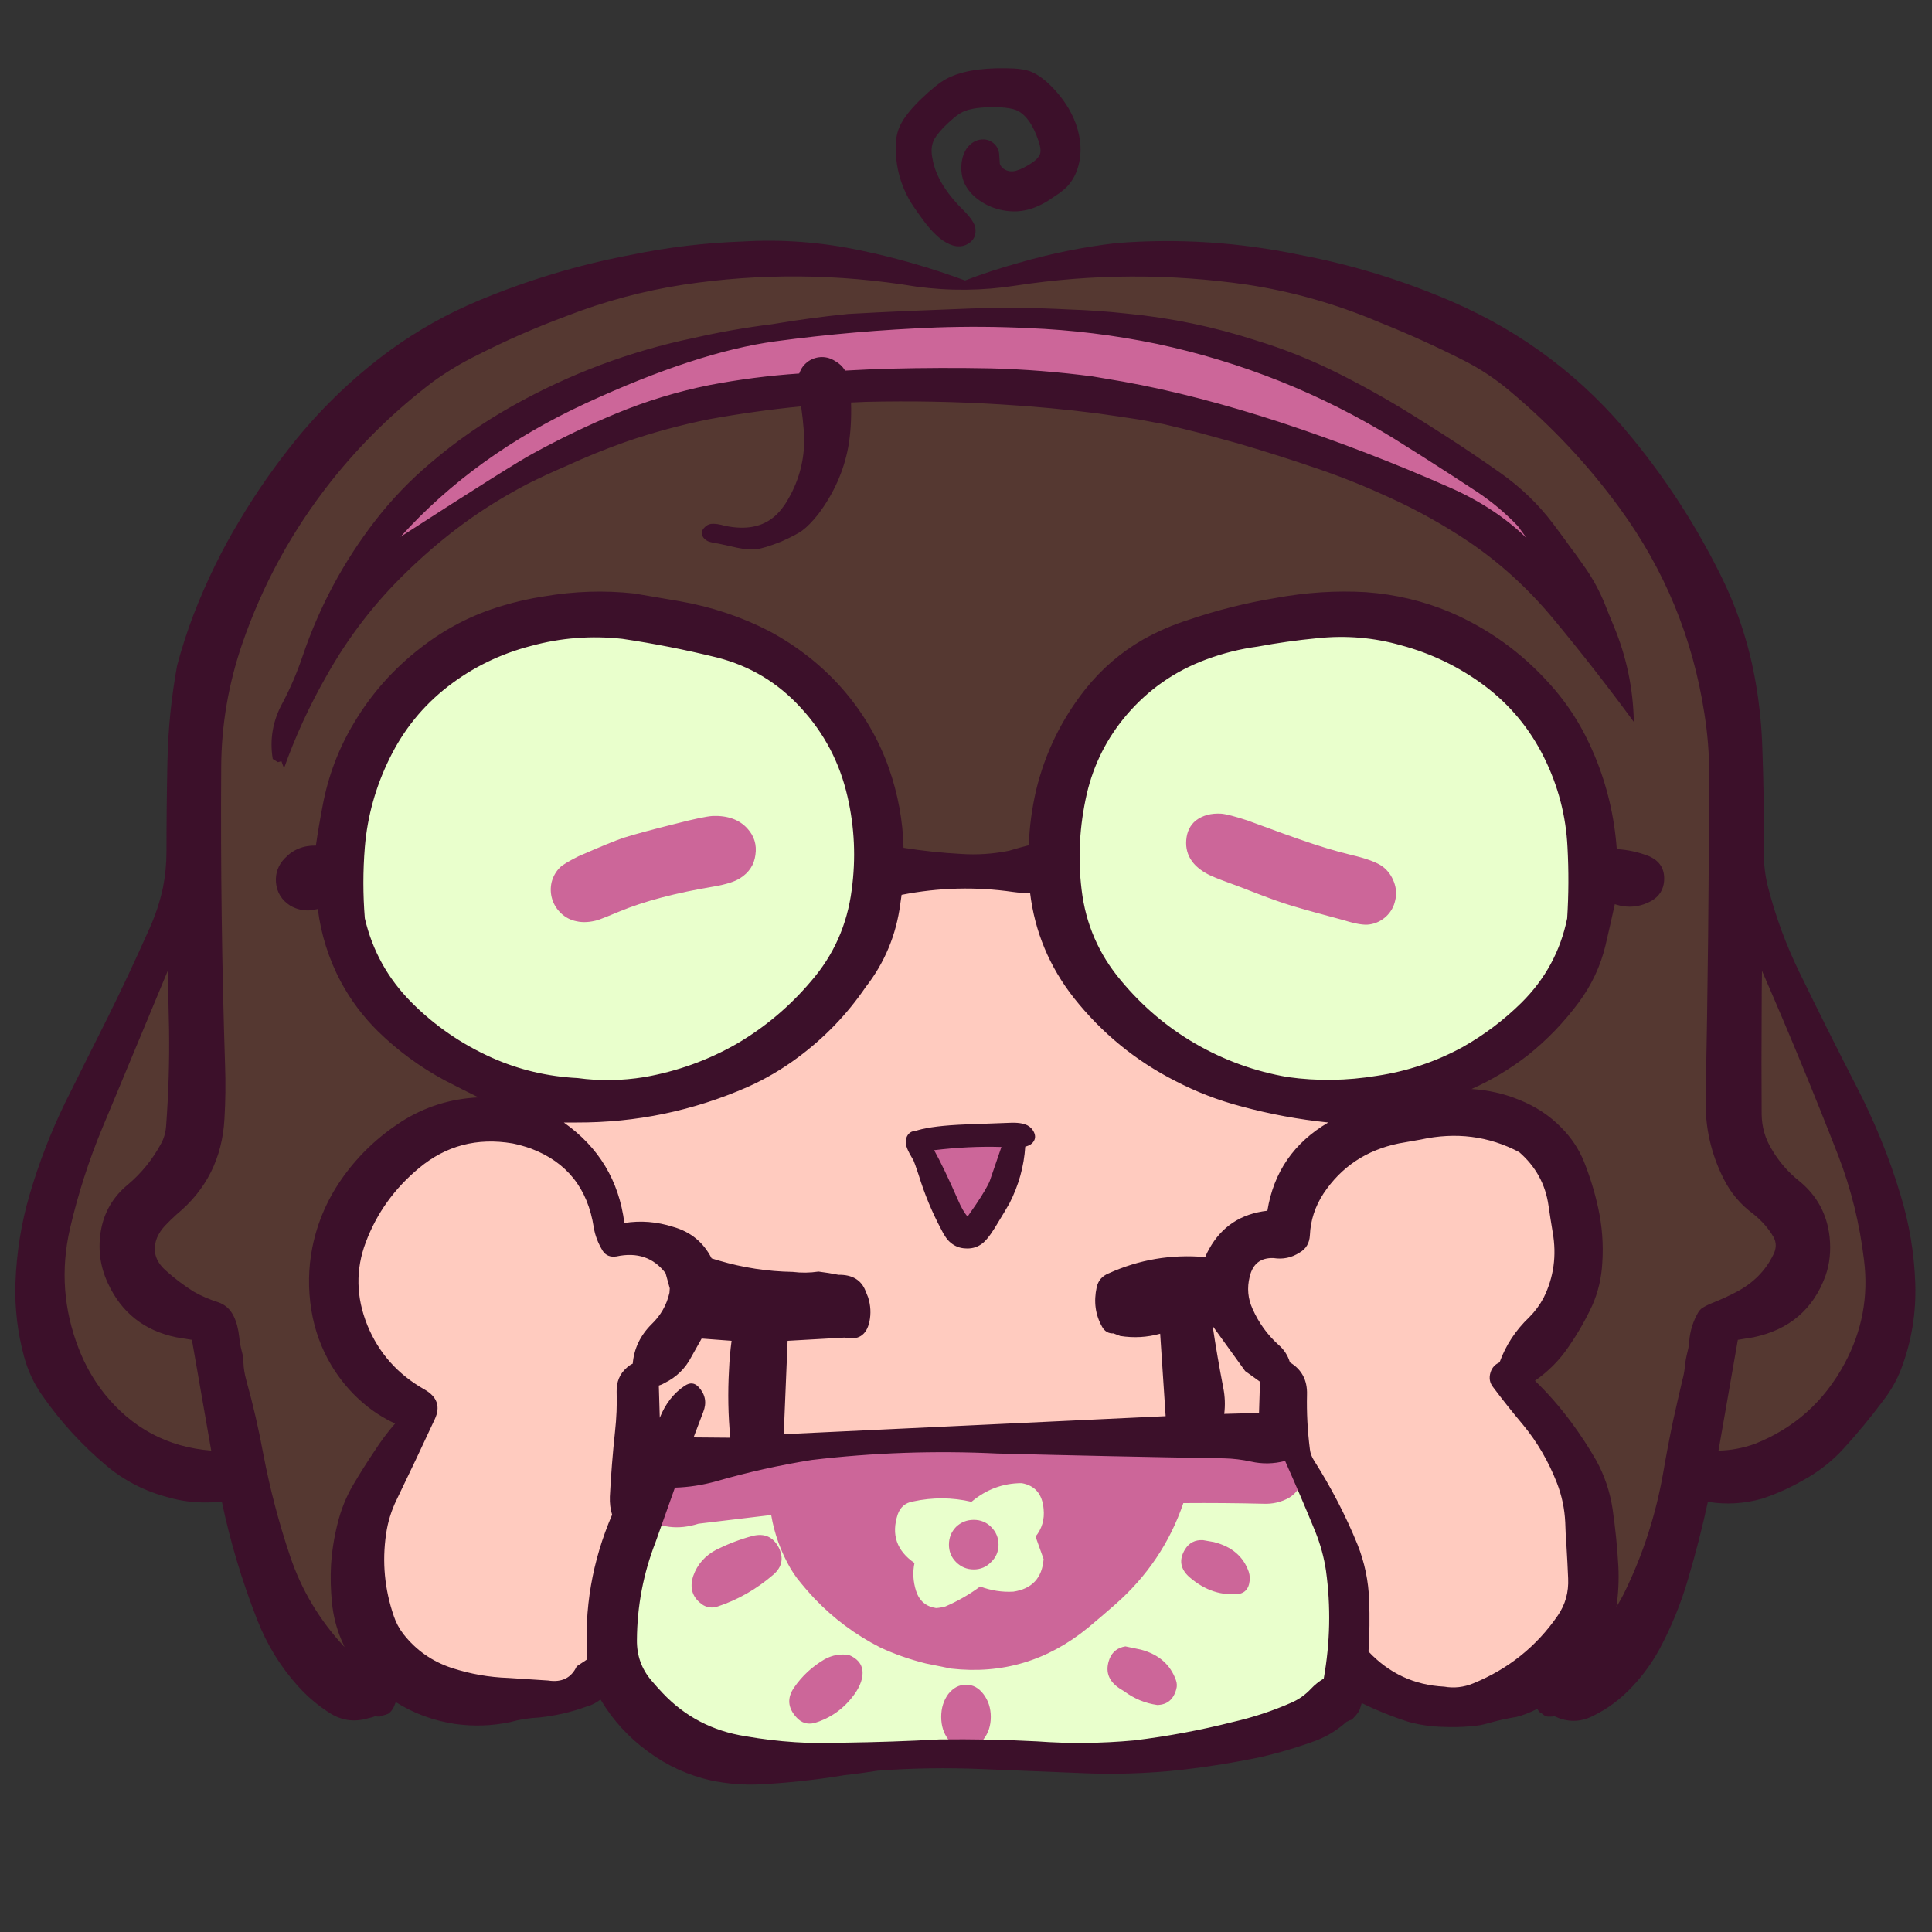 
<svg xmlns="http://www.w3.org/2000/svg" version="1.1" xmlns:xlink="http://www.w3.org/1999/xlink" preserveAspectRatio="none" x="0px" y="0px" width="300px" height="300px" viewBox="0 0 300 300">
<rect x="0" y="0" width="300" height="300" fill="#333333" stroke="none"/>
<defs>
<g id="haven_0_Layer2_0_FILL">
<path fill="#E9FFCC" stroke="none" d="
M 152.5 214.1
L 152.45 214.1
Q 137.899 213.395 123.5 215.1
L 123.5 215.1
Q 115.937 216.334 108.55 218.45
L 108.55 218.4
Q 105.499 219.297 102.35 219.4 102.06 219.413 101.8 219.6 101.551 219.785 101.45 220.05
L 98.45 228.5
Q 95.557 235.978 95.5 244
L 95.5 244.05
Q 95.46 248.019 98 251 98.862 252.025 99.75 253
L 99.75 252.95
Q 105.207 258.734 113.2 260
L 113.15 259.95
Q 120.975 261.347 128.75 261
L 128.8 261
Q 136.15 260.9 143.5 260.5 151.05 260.402 158.6 260.8 166.124 261.356 173.8 260.65
L 173.8 260.65
Q 181.689 259.691 189.25 257.75 194.128 256.654 198.5 254.7 200.435 253.889 201.9 252.25 202.677 251.477 203.65 250.9 203.843 250.797 203.95 250.6 204.093 250.441 204.1 250.2 205.662 241.674 204.5 233.15
L 204.5 233.15
Q 204.027 229.986 202.75 226.85 200.525 221.363 198.05 215.85 197.916 215.513 197.55 215.35 197.248 215.185 196.9 215.25 194.487 215.916 192.05 215.35 189.926 214.903 187.7 214.85 170.038 214.55 152.5 214.1
M 94.4 87.6
L 94.35 87.6
Q 86.909 86.777 79.75 88.7 72.446 90.633 66.55 95.2
L 66.5 95.2
Q 60.547 99.841 57.2 106.7 53.865 113.479 53.25 120.85 52.793 126.5 53.25 132.05 53.257 132.149 53.25 132.2 55.095 139.999 60.75 145.7 66.279 151.29 73.6 154.55 80.032 157.43 87.15 157.8 92.41 158.51 97.8 157.6
L 97.8 157.6
Q 105.699 156.253 112.55 152.3
L 112.55 152.3
Q 119.255 148.372 124.3 142.4
L 124.3 142.4
Q 129.752 136.125 130.85 127.7 131.87 120.197 130.15 112.85 128.311 104.717 122.65 98.6
L 122.7 98.6
Q 117.143 92.552 109.2 90.5 101.85 88.71 94.4 87.6
M 192.7 88.8
L 192.75 88.8
Q 188.56 89.375 184.55 90.85
L 184.55 90.85
Q 177.012 93.646 171.8 99.75 167.036 105.337 165.35 112.45 163.632 120.152 164.55 127.65 165.533 135.972 170.9 142.35 175.994 148.437 182.7 152.3 189.602 156.305 197.4 157.6
L 197.45 157.65
Q 204.398 158.611 211.55 157.4
L 211.55 157.45
Q 218.772 156.367 225.15 152.85
L 225.2 152.85
Q 230.361 149.951 234.55 145.8 240.315 140.091 241.9 132.2 241.942 132.137 241.95 132.05 242.303 126.513 242 120.9 241.642 113.391 238.25 106.55 234.841 99.69 228.75 95.1 222.691 90.58 215.4 88.6
L 215.4 88.65
Q 208.943 86.789 202.05 87.5 197.312 87.961 192.7 88.8 Z"/>

<path fill="#FFCBBF" stroke="none" d="
M 106.05 196.35
Q 105.819 196.504 105.65 196.75
L 104.05 199.6
Q 104.063 199.626 104.05 199.65 102.802 202.052 100.35 203.25 100.312 203.274 100.25 203.3 99.986 203.486 99.6 203.6 99.3 203.698 99.1 203.95 98.895 204.243 98.9 204.55
L 99.05 209.55
Q 99.064 209.931 99.3 210.2 99.529 210.466 99.85 210.5 100.22 210.593 100.5 210.4 100.839 210.253 100.95 209.9 102.152 206.977 104.45 205.4 104.96 205.083 105.35 205.45 106.487 206.711 105.85 208.25
L 105.85 208.3
Q 105.075 210.449 104.35 212.25 104.257 212.558 104.35 212.85 104.437 213.196 104.7 213.4 104.967 213.6 105.3 213.6
L 111 213.65
Q 111.282 213.651 111.5 213.5 111.771 213.353 111.9 213.1 112.028 212.839 112 212.55 111.506 207.424 111.8 202.2 111.902 199.889 112.2 197.7 112.237 197.452 112.1 197.2 112.009 196.941 111.75 196.75 111.549 196.617 111.25 196.6
L 106.6 196.25
Q 106.335 196.233 106.05 196.35
M 62.05 169.95
L 62.05 169.95
Q 56.116 174.9 53.45 181.95 50.929 188.657 53.7 195.55 56.499 202.348 63 206 65.175 207.254 64.2 209.35 61.35 215.525 58.3 221.8
L 58.3 221.8
Q 56.976 224.493 56.55 227.45 55.568 234.192 57.8 240.65 58.348 242.323 59.45 243.75
L 59.45 243.75
Q 62.599 247.759 67.4 249.35
L 67.45 249.35
Q 71.884 250.795 76.5 250.95 79.513 251.149 82.55 251.35 86.373 251.945 87.9 248.8
L 89.35 247.85
Q 89.578 247.732 89.7 247.5 89.819 247.25 89.8 246.95 89.019 235.571 93.55 225 93.72 224.656 93.6 224.3 93.258 223.204 93.3 221.85
L 93.3 221.8
Q 93.552 216.912 94.1 211.8 94.455 208.586 94.35 205.45 94.306 203.66 95.55 202.55 95.575 202.524 95.6 202.5 95.886 202.224 96.25 202.05 96.52 201.942 96.65 201.7 96.829 201.499 96.85 201.2 97.119 198.084 99.45 195.75
L 99.45 195.75
Q 101.813 193.516 102.5 190.35 102.543 190.298 102.55 190.2
L 102.6 189.5
Q 102.617 189.35 102.55 189.15
L 101.9 186.8
Q 101.871 186.648 101.75 186.5 98.59 182.339 93.1 183.5
L 93.15 183.5
Q 92.43 183.61 92.05 183.1 91.054 181.509 90.75 179.85
L 90.8 179.85
Q 89.295 170.174 80.4 166.8
L 80.35 166.8
Q 78.914 166.283 77.4 165.95
L 77.35 165.95
Q 68.656 164.488 62.05 169.95
M 185 194.8
Q 184.851 195.105 184.9 195.45 185.612 200.174 186.55 205.1 186.937 206.939 186.7 208.8 186.667 209.112 186.8 209.35 186.926 209.644 187.15 209.8 187.429 209.955 187.7 209.95
L 193.1 209.8
Q 193.518 209.786 193.8 209.5 194.085 209.219 194.1 208.8
L 194.25 203.95
Q 194.259 203.724 194.15 203.5 194.033 203.286 193.8 203.15
L 191.65 201.6 186.7 194.7
Q 186.502 194.446 186.15 194.35 185.844 194.249 185.5 194.35 185.201 194.502 185 194.8
M 202.25 174.2
L 202.25 174.2
Q 200.154 177.432 200 181.15 199.944 182.439 198.9 183 198.875 183.038 198.85 183.05 197.32 184.054 195.5 183.75 195.435 183.758 195.35 183.75 191.56 183.614 190.65 187.4 189.953 190.362 191.2 193.05
L 191.15 193.05
Q 192.716 196.504 195.4 198.95
L 195.45 198.95
Q 196.53 199.885 196.95 201.25 197.053 201.609 197.35 201.8 199.639 203.161 199.55 205.9 199.444 210.199 200 214.55 200.124 215.694 200.8 216.75
L 200.8 216.7
Q 204.755 222.953 207.45 229.6 209.058 233.607 209.2 237.9
L 209.2 237.95
Q 209.347 241.801 209.1 245.8 209.083 246.004 209.15 246.2 209.228 246.384 209.35 246.5 214.45 251.925 221.8 252.3 224.316 252.706 226.7 251.7 235.205 248.266 240.3 240.8 242.262 237.997 242.1 234.45 242 232 241.85 229.55
L 241.85 229.5
Q 241.701 227.65 241.65 225.75
L 241.65 225.75
Q 241.488 222.381 240.25 219.25 238.271 214.135 234.85 210
L 234.85 210
Q 232.488 207.174 230.25 204.2
L 230.2 204.15
Q 229.76 203.576 230 202.8 230.214 202.141 230.85 201.85 231.035 201.784 231.15 201.6 231.323 201.484 231.4 201.3 232.771 197.514 235.75 194.65
L 235.75 194.65
Q 237.205 193.201 238.15 191.35
L 238.2 191.35
Q 240.686 186.307 239.65 180.55 239.338 178.488 239.05 176.45 238.292 171.14 234.15 167.55 234.068 167.477 233.95 167.4 226.55 163.498 217.95 165.35
L 218 165.35
Q 216.325 165.675 214.6 165.95
L 214.6 165.95
Q 206.646 167.612 202.25 174.2
M 180.55 156.35
L 180.55 156.35
Q 171.491 151.751 165.1 143.7 159.608 136.697 158.55 127.9 158.501 127.545 158.2 127.3 157.894 127.04 157.5 127.05 156.379 127.091 155 126.9 146.213 125.636 137.4 127.35 137.091 127.428 136.85 127.65 136.651 127.883 136.6 128.2 136.5 128.9 136.4 129.6
L 136.4 129.6
Q 135.485 136.596 131.2 142.05 131.187 142.101 131.15 142.1 126.966 148.294 120.9 152.8 117.295 155.477 113.25 157.25 100.741 162.745 87.15 162.7 86.15 162.7 85.15 162.7 84.819 162.703 84.55 162.9 84.292 163.093 84.2 163.4 84.098 163.712 84.2 164 84.306 164.335 84.55 164.5 92.359 170.016 93.55 179.4 93.583 179.703 93.75 179.9 93.92 180.132 94.15 180.2 94.43 180.335 94.7 180.3 98.273 179.73 101.8 180.85
L 101.8 180.85
Q 105.499 181.897 107.2 185.25 107.304 185.439 107.45 185.55 107.631 185.714 107.8 185.75 108.351 185.913 108.9 186.1
L 108.95 186.1
Q 114.649 187.779 120.55 187.9 122.65 188.161 124.7 187.85 126.206 188.052 127.6 188.3 127.714 188.349 127.8 188.35 130.279 188.317 131.05 190.2 131.26 190.688 131.45 191.15 131.46 191.188 131.45 191.2 131.958 192.826 131.6 194.4
L 131.6 194.45
Q 131.133 196.601 128.95 196.1 128.837 196.094 128.7 196.1
L 119.85 196.6
Q 119.468 196.623 119.2 196.9 118.922 197.171 118.9 197.55
L 118.3 212.05
Q 118.287 212.341 118.4 212.6 118.57 212.842 118.8 212.95 119.071 213.113 119.35 213.1
L 178.65 210.3
Q 178.921 210.292 179.15 210.15 179.378 209.998 179.5 209.75 179.62 209.5 179.6 209.2
L 178.75 196.4
Q 178.733 196.131 178.55 195.9 178.364 195.653 178.05 195.55 177.776 195.448 177.45 195.5 174.688 196.301 171.8 195.85 171.318 195.695 170.85 195.5 170.668 195.443 170.45 195.45 169.908 195.459 169.6 194.95 168.215 192.477 168.85 189.45 169.108 188.475 170.05 188.05 170.097 188.063 170.1 188.05 177.025 184.915 184.65 185.6 184.986 185.629 185.25 185.45 185.557 185.268 185.65 184.95 185.906 184.378 186.2 183.85
L 186.2 183.8
Q 188.886 179.027 194.5 178.4 194.857 178.36 195.1 178.1 195.333 177.886 195.35 177.55 196.756 169.011 204.35 164.55 204.636 164.391 204.75 164.1 204.9 163.796 204.8 163.45 204.761 163.162 204.5 162.95 204.278 162.734 203.95 162.7 197.176 162.006 190.6 160.2 185.354 158.863 180.55 156.35
M 157.25 165.6
Q 157.352 165.862 157.25 166.05
L 157.25 166.05
Q 157.061 166.351 156.55 166.45 156.234 166.552 156 166.8 155.819 167.05 155.8 167.35 155.508 171.779 153.45 175.8
L 153.45 175.75
Q 152.981 176.659 151.2 179.55 150.121 181.3 149.35 181.8
L 149.35 181.8
Q 148.572 182.329 147.55 182.25
L 147.55 182.25
Q 146.59 182.219 145.85 181.6
L 145.8 181.55
Q 145.224 181.062 144.6 179.75 144.587 179.752 144.55 179.7 142.521 175.858 141.2 171.55
L 141.2 171.5
Q 140.514 169.462 140.35 169.15 140.325 169.112 140.3 169.05 139.61 167.935 139.35 167.35 139.132 166.677 139.4 166.2
L 139.35 166.2
Q 139.486 166.066 139.65 166
L 139.6 166
Q 139.739 165.999 139.85 166 140.087 166.003 140.3 165.9 140.351 165.876 140.4 165.85
L 140.35 165.85
Q 142.705 165.188 147.55 165
L 154.35 164.75
Q 155.898 164.663 156.65 165 157.048 165.237 157.25 165.65
L 157.25 165.6 Z"/>

<path fill="#553831" stroke="none" d="
M 23.15 139.25
Q 22.862 139.446 22.7 139.75 17.675 151.925 12.6 164 9.394 171.747 7.45 180 5.261 189.769 8.85 199.1 10.431 203.152 13 206.4 19.746 214.817 30.3 215.65 30.632 215.679 30.9 215.5 31.169 215.363 31.3 215.05 31.431 214.787 31.35 214.45
L 28.35 197.25
Q 28.324 196.968 28.1 196.75 27.867 196.526 27.55 196.45
L 25.1 196.05 25.15 196.05
Q 18.193 194.624 15.25 188.2 13.532 184.559 14.25 180.45 15.008 176.636 18.05 174.1
L 18.1 174.1
Q 21.389 171.349 23.45 167.45
L 23.45 167.5
Q 24.28 166.062 24.4 164.2 24.952 156.775 24.85 149.3 24.75 144.675 24.65 140.1 24.636 139.771 24.4 139.5 24.171 139.235 23.8 139.15 23.483 139.107 23.15 139.25
M 270.4 139.5
Q 270.203 139.772 270.2 140.1 270.15 143.287 270.15 146.5 270.1 154.5 270.15 162.45
L 270.15 162.45
Q 270.21 165.648 271.8 168.25
L 271.75 168.25
Q 273.573 171.362 276.35 173.55 280.154 176.674 280.7 181.55 281.02 184.63 280.1 187.2
L 280.1 187.2
Q 277.442 194.436 269.7 196.05
L 269.75 196.05 267.3 196.45
Q 266.983 196.526 266.75 196.75 266.526 196.968 266.45 197.25
L 263.45 214.45
Q 263.413 214.771 263.5 215.05 263.647 215.332 263.9 215.5 264.164 215.659 264.45 215.65 267.477 215.602 270.4 214.55 270.448 214.537 270.45 214.5 280.007 210.746 284.9 201.55 289.133 193.742 288.05 184.95 287.027 176.408 283.95 168.5
L 283.95 168.45
Q 278.325 153.962 272.1 139.75 271.972 139.432 271.65 139.25 271.341 139.108 271 139.15 270.653 139.237 270.4 139.5
M 212.15 38.5
L 212.2 38.5
Q 202.078 34.222 191.4 32.6 173.25 29.978 155.15 32.75 147.587 33.929 139.95 32.9
L 140 32.9
Q 121.712 29.888 103.6 32.6 94.084 34.076 85.1 37.55
L 85.15 37.55
Q 77.948 40.222 71.15 43.7 67.534 45.494 64.2 47.9
L 64.2 47.9
Q 55.201 54.726 48.2 63.5 39.062 75.111 34.25 89.05 30.998 98.585 30.95 108.45 30.8 131.662 31.55 154.85 31.698 158.987 31.45 163.1 30.984 171.756 24.4 177.15 24.402 177.188 24.35 177.2 23.399 178.073 22.45 179.05
L 22.45 179.05
Q 21.615 179.997 21.1 181.15
L 21.05 181.15
Q 19.649 184.716 22.6 187.4 24.746 189.306 27.1 190.8
L 27.15 190.8
Q 28.992 191.872 31.15 192.55
L 31.1 192.55
Q 32.384 192.97 33 194.2 33.573 195.441 33.75 197.15 33.855 198.271 34.15 199.5
L 34.2 199.5
Q 34.405 200.241 34.4 201
L 34.4 201.05
Q 34.447 202.456 34.85 204 36.423 209.527 37.5 215.4
L 37.5 215.45
Q 39.083 223.614 41.7 231.35 44.422 239.472 50.35 245.8 50.62 246.101 50.95 246.15 51.341 246.187 51.65 245.95 51.966 245.774 52.05 245.4 52.164 245.066 52 244.7 51.713 244.101 51.45 243.5 50.432 241.005 50.15 238.2 49.856 235.326 50 232.5 50.196 229.4 50.95 226.3
L 50.95 226.25
Q 51.732 223.124 53.3 220.45 54.789 217.925 56.5 215.35
L 56.55 215.35
Q 58.004 213.055 59.7 211.1 59.914 210.861 59.95 210.55 59.983 210.232 59.8 209.95 59.665 209.679 59.35 209.55 56.614 208.258 54.4 206.3
L 54.4 206.3
Q 51.767 203.994 49.9 200.85
L 49.9 200.9
Q 47.645 197.112 46.9 192.7 46.157 187.928 47.05 183.3 48.231 177.504 51.75 172.6 55.301 167.737 60.5 164.4
L 60.45 164.4
Q 65.709 161.089 71.95 160.8 72.29 160.778 72.55 160.55 72.808 160.33 72.85 160 72.948 159.675 72.8 159.35 72.653 159.06 72.35 158.9 69.7 157.612 67.1 156.25
L 67.1 156.25
Q 61.5 153.235 57 148.8
L 57 148.85
Q 53.606 145.499 51.35 141.3 48.669 136.19 47.95 130.4 47.906 130.148 47.7 129.9 47.557 129.715 47.3 129.6 47.042 129.525 46.75 129.55 46.267 129.665 45.8 129.75 44.418 129.871 43.2 129.15
L 43.2 129.2
Q 41.607 128.177 41.45 126.3 41.333 124.624 42.5 123.4
L 42.5 123.35
Q 44.13 121.646 46.6 121.7 47.005 121.701 47.3 121.45 47.592 121.213 47.65 120.85 48.088 117.775 48.65 114.7
L 48.65 114.65
Q 49.942 107.913 53.45 102.1 57.364 95.585 63.45 90.85
L 63.45 90.8
Q 69.116 86.396 75.9 84.4
L 75.95 84.4
Q 79.027 83.48 82.25 83
L 82.25 82.95
Q 89.137 81.807 95.95 82.55
L 95.85 82.5
Q 99.375 83.125 102.9 83.7 110.228 85.008 116.6 88.3
L 116.55 88.25
Q 123.014 91.736 127.65 97 132.319 102.354 134.65 108.9 136.75 114.878 136.9 121.05 136.91 121.432 137.15 121.7 137.392 121.983 137.75 122.05 142.199 122.753 146.8 123 150.676 123.253 154.5 122.45 154.548 122.464 154.6 122.45 156.223 121.964 157.6 121.6 157.919 121.539 158.1 121.25 158.337 121.01 158.35 120.65 158.497 116.475 159.45 112.25 161.517 103.845 166.9 97 170.56 92.477 175.6 89.55 178.903 87.722 182.45 86.6
L 182.45 86.6
Q 189.002 84.369 195.85 83.2 202.799 81.954 209.6 82.35
L 209.65 82.35
Q 216.328 82.842 222.35 85.35
L 222.35 85.35
Q 230.999 89.088 237.35 96.1
L 237.35 96.1
Q 241.701 100.846 244.25 107.05 247.112 113.882 247.65 121.3 247.679 121.693 247.95 121.95 248.222 122.221 248.6 122.25 251.031 122.387 253.25 123.25
L 253.25 123.25
Q 255.145 124.088 255 126.1 254.881 127.615 253.55 128.4
L 253.6 128.35
Q 251.245 129.709 248.65 128.85 248.401 128.758 248.1 128.8 247.837 128.894 247.6 129.1 247.43 129.3 247.35 129.55 246.675 132.775 245.9 135.95 244.824 140.572 241.95 144.45 238.576 149 234.2 152.45
L 234.2 152.45
Q 230.28 155.525 225.7 157.55 225.386 157.718 225.2 158 225.063 158.333 225.1 158.65 225.177 159.017 225.4 159.25 225.683 159.479 226 159.5 229.815 159.738 233.15 161.1 236.721 162.546 239.25 165.15
L 239.3 165.15
Q 241.502 167.356 242.6 170.1 243.993 173.552 244.75 177.1 245.692 181.276 245.4 185.45
L 245.4 185.5
Q 245.208 188.813 243.9 191.7
L 243.95 191.65
Q 242.43 194.947 240.3 197.95
L 240.3 198
Q 238.372 200.891 235.35 202.95 235.131 203.147 235 203.4 234.912 203.718 234.95 204 235.036 204.317 235.25 204.5 238.196 207.368 240.75 210.8 242.859 213.651 244.55 216.65
L 244.55 216.6
Q 246.433 220.022 247 223.85 247.648 228.25 247.9 232.7 248.041 235.798 247.6 238.75 247.557 239.096 247.75 239.4 247.925 239.717 248.25 239.85 248.587 239.969 248.9 239.85 249.26 239.73 249.45 239.4 250.228 238.176 250.85 236.85 255.105 228.107 256.8 218.3 257.525 214.238 258.35 210.2 259.078 207.063 259.8 203.85
L 259.8 203.9
Q 260.094 202.938 260.2 201.95
L 260.2 201.9
Q 260.296 200.759 260.6 199.5 260.847 198.653 260.9 197.75 261.077 195.524 262.15 193.65 262.307 193.473 262.5 193.3 263.174 192.918 263.9 192.6 265.876 191.853 267.7 190.85 271.921 188.679 273.85 184.7 274.846 182.762 273.85 181
L 273.85 181
Q 272.634 178.846 270.45 177.1
L 270.45 177.1
Q 267.644 175.037 266.1 171.9 263.356 166.424 263.45 160.25 263.95 134.862 264 109.4 264.006 104.776 263.25 100 260.503 82.203 249.9 67.7 242.536 57.603 232.85 49.45
L 232.85 49.5
Q 229.356 46.512 225.4 44.5 218.863 41.185 212.15 38.5
M 243 78.25
Q 244.715 80.732 245.85 83.55 246.525 85.225 247.25 87 249.515 92.42 250.1 98.2 244.948 91.312 239.35 84.6 233.586 77.697 226.35 72.75
L 226.35 72.75
Q 220.34 68.731 213.75 65.75 208.426 63.273 202.85 61.35 196.6 59.199 190.25 57.35
L 190.25 57.3
Q 187.175 56.475 184.05 55.6
L 184.05 55.6
Q 181.238 54.925 178.45 54.25
L 178.4 54.25
Q 176.525 53.925 174.65 53.55
L 174.65 53.55
Q 171.4 53.05 168.2 52.6
L 168.15 52.6
Q 160.738 51.649 153.1 51.2 142.663 50.548 132 50.8
L 132 50.8
Q 119.687 51.308 107.5 53.5
L 107.5 53.5
Q 100.736 54.883 94.3 57.1 89.624 58.773 85.1 60.85
L 85.15 60.8
Q 82.075 62.137 79.05 63.65
L 79 63.65
Q 74.472 66.047 70.3 68.9 65.06 72.619 60.2 77.3 52.595 84.624 47.4 93.85 43.865 100.084 41.4 106.6 41.217 106.572 41 106.6
L 40.9 106.65 40.85 106.65 40.85 106.6
Q 40.362 102.607 42.35 98.95 44.218 95.505 45.55 91.55 49.399 80.239 56.7 70.8 60.433 66.008 65.1 62.05
L 65.1 62.05
Q 70.881 57.12 77.65 53.3 90.858 45.897 105.65 42.8
L 105.65 42.8
Q 111.575 41.49 117.55 40.75 117.599 40.738 117.6 40.7 123.488 39.739 129.4 39.15 133.875 38.899 138.35 38.7 143.4 38.5 148.45 38.3 155.95 38.053 163.45 38.45
L 163.45 38.45
Q 168.037 38.601 172.55 39.1 182.697 40.086 192.3 43.2 198.772 45.181 204.8 48.2 210.661 51.127 216.15 54.55 218.812 56.2 221.45 57.9 225.787 60.688 230 63.65 234.644 66.928 237.95 71.3 239.484 73.34 240.95 75.4
L 241 75.45
Q 241.163 75.67 241.3 75.9
L 241.35 75.9
Q 242.197 77.094 243 78.25 Z"/>

<path fill="#CC6699" stroke="none" d="
M 142.5 167
Q 142.192 167.039 141.95 167.25 141.703 167.515 141.65 167.85 141.606 168.18 141.75 168.45 143.253 171.15 145.35 176 146.27 178.104 147.1 178.95 147.331 179.202 147.6 179.25 147.918 179.34 148.2 179.2 148.492 179.121 148.65 178.85
L 149.9 177.05 149.9 177.05
Q 151.762 174.329 152.2 173.1 152.237 173.098 152.25 173.05
L 154.05 167.8
Q 154.149 167.513 154.05 167.2 153.956 166.895 153.7 166.7 153.445 166.506 153.1 166.5 147.901 166.344 142.5 167
M 167.1 48.85
L 167.05 48.8
Q 169.425 49.225 171.75 49.6 183.101 51.666 196.3 56 209.598 60.397 222.55 66.15 229.216 69.094 233.95 73.65 234.233 73.942 234.6 73.95 235.009 73.958 235.3 73.7 235.6 73.452 235.65 73.05 235.687 72.691 235.45 72.35 234.06 70.44 234 70.4 231.096 67.328 227.55 64.95 225.65 63.712 223.8 62.5 219.238 59.55 214.55 56.65 197.324 46.061 177.45 41.8 167.475 39.756 157.35 39.35 150.213 38.998 142.9 39.25
L 142.9 39.25
Q 130.115 39.746 117.85 41.4 105.542 43.069 88.1 51.15 70.626 59.233 59.05 72.05 58.801 72.353 58.8 72.7 58.8 73.107 59.05 73.4 59.288 73.691 59.65 73.75 60.025 73.805 60.35 73.6 77.93 62.242 80.85 60.65 87.126 57.253 93.65 54.5 100.59 51.659 107.95 50.15 114.926 48.841 122.05 48.4
L 122.05 48.4
Q 128.95 47.851 135.8 47.65 143.65 47.45 151.35 47.6 159.175 47.803 167.1 48.85 Z"/>
</g>

<g id="haven_0_Layer1_0_FILL">
<path fill="#CC6699" stroke="none" d="
M 191.5 233.45
Q 190.25 229.9 186.1 228.85 185.25 228.7 184.4 228.55 182.55 228.45 181.6 230 180.15 232.4 182.3 234.3 185.95 237.45 190.2 236.85 191.25 236.55 191.55 235.4 191.8 234.35 191.5 233.45
M 172.35 245.05
Q 170.55 245.35 169.9 246.95 168.8 249.8 171.4 251.55 171.8 251.8 172.2 252.05 174.5 253.75 177.3 254.15 179.6 254.1 180.25 251.7 180.45 251 180.2 250.3 178.9 246.65 174.75 245.55 173.55 245.3 172.35 245.05
M 150.3 259.5
Q 151.45 258.05 151.45 256 151.45 253.95 150.3 252.45 149.2 251 147.6 251 146 251 144.85 252.45 143.75 253.95 143.75 256 143.75 258.05 144.85 259.5 146 261 147.6 261 149.2 261 150.3 259.5
M 118.55 229.75
Q 117.25 227.2 114.45 227.9 111.65 228.65 108.9 230 106.2 231.4 105.25 234.1 104.3 237 106.8 238.65 107.85 239.25 109.05 238.85 113.75 237.3 117.7 233.9 119.7 232.15 118.55 229.75
M 129.45 246.4
Q 127.5 246.05 125.65 247.05 122.75 248.75 120.9 251.45 119.25 253.85 121.25 256.05 122.4 257.35 124.05 256.95 127.9 255.8 130.3 252.45 130.95 251.55 131.3 250.55 132.25 247.6 129.45 246.4
M 152.4 213.95
Q 150.5 214 148.65 214.05 142.25 214.15 135.85 214.4 129.05 214.65 122.4 214.95 116.5 215.3 110.6 215.7 105.1 215.7 100 217.35 96.15 218.75 96.25 222.7 96.3 224.15 97.5 224.95 101.35 227.5 106.05 226
L 117.35 224.65
Q 118.1 229.05 120.35 232.95 120.8 233.7 121.35 234.45 122.65 236.1 124.1 237.65 128.55 242.3 134.25 245.2 137.55 246.75 141.35 247.7 143.3 248.1 145.3 248.5 157.15 249.85 166.55 242.15 168.65 240.4 170.7 238.6 178.2 232.05 181.35 222.8 187.7 222.75 193.75 222.9 195.95 223 197.8 221.95 200.25 220.4 199.65 217.25 199.5 216.4 198.95 215.75 195.9 212.6 191.25 213.15 171.8 213.55 152.4 213.95
M 148.45 222.6
Q 151.9 219.7 156.25 219.7 159.35 220.25 159.65 223.7 159.9 226.15 158.4 228
L 159.65 231.5
Q 159.3 235.9 154.95 236.55 152.35 236.7 149.8 235.75 147.3 237.6 144.4 238.85 143.7 239.05 142.95 239.1 140.6 238.75 139.85 236.45 139.15 234.25 139.6 232.1 135.45 229.25 137 224.55 137.6 222.85 139.35 222.55 143.95 221.55 148.45 222.6
M 148.8 233.1
Q 150.4 233.1 151.5 231.95 152.65 230.85 152.65 229.25 152.65 227.65 151.5 226.5 150.4 225.4 148.8 225.4 147.2 225.4 146.05 226.5 144.95 227.65 144.95 229.25 144.95 230.85 146.05 231.95 147.2 233.1 148.8 233.1 Z"/>
</g>

<g id="haven_0_Layer0_0_FILL">
<path fill="#3C102A" stroke="none" d="
M 264.65 78.45
Q 259.1 67.3 251.15 57.55 239.75 43.45 223 36.2 211.65 31.3 199.55 29 185.25 26 170.9 27.15 163.25 28.05 155.85 30.2 151.5 31.4 147.45 32.95 139.45 30 131.3 28.3 122.15 26.35 112.9 26.9 104.15 27.2 95.45 29 83.35 31.3 71.85 36.1 64.6 39.15 58.3 43.7 50.2 49.6 43.7 57.5 38.7 63.65 34.75 70.3 30.65 77.1 27.65 84.85 26.15 88.8 25.1 92.75 23.75 100.15 23.6 107.65 23.45 114.65 23.45 121.6 23.45 124.5 22.9 127.25 22.2 130.5 20.8 133.6 17.65 140.7 14.15 147.75 10.95 154.1 7.7 160.65 4.35 167.55 2.2 174.9 0.25 181.55 0 188.6 -0.2 194.4 1.35 200.1 2.2 203.25 4.1 206 8.4 212.2 14.2 217.05 18.35 220.5 23.7 221.9 26.65 222.75 29.75 222.7 30.9 222.7 32.05 222.6 34 231.9 37.55 240.95 39.8 246.7 43.85 251.2 45.95 253.55 48.65 255.3 51.5 257.2 54.8 256.2 55.35 256.1 55.85 255.9 56.15 255.95 56.45 255.95 56.7 255.95 56.95 255.8 57.45 255.7 57.9 255.5 58.1 255.35 58.25 255.2 58.6 254.8 58.8 254.35 58.95 254 59.05 253.7 63.25 256.35 68.3 257.1 72.6 257.7 76.85 256.8 79 256.2 81.25 256.1 85.15 255.7 88.8 254.35 89.8 254.1 90.85 253.3 93.7 258.1 98.25 261.4 102.65 264.65 107.95 265.85 112 266.7 116 266.45 122.35 266.1 128.7 265.05 131.35 264.75 133.9 264.35 141.9 263.75 150.1 264.1 157.5 264.4 164.95 264.7 173.15 265.1 181.25 264.2 187.3 263.5 193.3 262.25 197.85 261.2 202.15 259.6 204.65 258.6 206.7 256.75 206.9 256.7 207.1 256.55 207.35 256.5 207.55 256.4 207.85 256.1 208.15 255.75 208.45 255.4 208.65 255.05 208.8 254.75 208.85 254.5 208.95 254.15 209.05 253.85 212.5 255.55 216.25 256.75 218.95 257.5 221.7 257.55 223.85 257.65 226.1 257.45 227.5 257.35 228.8 256.95 230.9 256.35 233.1 256 234.65 255.6 236.3 254.75 236.45 254.95 236.6 255.2 236.75 255.35 237 255.45 237.2 255.65 237.45 255.8 237.65 255.85 237.9 255.95 238.15 255.95 238.45 255.95 238.7 255.95 239 255.9 242 257.35 244.95 255.85 248.45 254.15 251.15 251.2 253.55 248.65 255.3 245.45 258.1 240.2 259.75 234.5 261.5 228.6 262.8 222.6 267.05 223.3 271.25 222.1 274.55 221 277.5 219.3 281.2 217.3 283.95 214.25 287.1 210.8 289.9 207.05 291.75 204.7 292.8 202 295.25 195.55 295 188.6 294.75 181.6 292.7 174.9 290.1 166.25 285.8 157.95 281.3 149.2 277 140.35 273.9 134 272.15 127.2 271.45 124.5 271.5 121.6 271.55 113.5 271.25 105.45 271.1 100.65 270.3 95.85 268.8 86.7 264.65 78.45
M 192.9 89.8
Q 197.45 88.95 202.15 88.5 208.85 87.8 215.15 89.6 222.25 91.5 228.15 95.9 234.05 100.35 237.35 107 240.65 113.65 241 120.95 241.3 126.5 240.95 132 239.4 139.6 233.85 145.1 229.75 149.15 224.7 152 218.45 155.4 211.4 156.45 204.4 157.6 197.6 156.65 189.95 155.35 183.2 151.45 176.65 147.65 171.7 141.7 166.5 135.55 165.55 127.55 164.65 120.2 166.35 112.7 167.95 105.8 172.55 100.4 177.6 94.5 184.9 91.8 188.8 90.35 192.9 89.8
M 169.7 187.15
Q 168.25 187.75 167.9 189.25 167.15 192.65 168.75 195.45 169.35 196.5 170.5 196.45 171 196.65 171.55 196.85 174.7 197.35 177.75 196.5
L 178.6 209.3 119.3 212.1 119.9 197.6 128.75 197.1
Q 131.9 197.8 132.6 194.65 133 192.75 132.4 190.85 132.2 190.35 132 189.85 131 187.3 127.8 187.35 126.3 187.05 124.7 186.85 122.7 187.15 120.7 186.9 114.85 186.8 109.25 185.15 108.65 184.95 108.1 184.8 106.2 181.05 102.1 179.9 98.35 178.7 94.55 179.3 93.3 169.45 85.15 163.7 86.15 163.7 87.15 163.7 100.95 163.75 113.65 158.2 117.8 156.35 121.5 153.6 127.7 149 132 142.7 136.45 137 137.4 129.75 137.5 129.05 137.6 128.35 146.25 126.65 154.9 127.9 156.35 128.1 157.55 128.05 158.65 137.1 164.35 144.35 170.85 152.55 180.1 157.25 185 159.8 190.35 161.2 197 163 203.85 163.7 195.85 168.4 194.4 177.4 188.25 178.1 185.35 183.35 185 183.95 184.75 184.6 176.85 183.9 169.7 187.15
M 199.4 183.9
Q 200.9 183.05 201 181.2 201.15 177.75 203.1 174.75 207.25 168.5 214.8 166.95 216.5 166.65 218.2 166.35 226.4 164.55 233.5 168.3 237.35 171.65 238.05 176.6 238.35 178.65 238.7 180.75 239.65 186.15 237.3 190.9 236.4 192.6 235.05 193.95 231.9 196.95 230.45 200.95 229.4 201.4 229.05 202.5 228.65 203.8 229.45 204.8 231.7 207.8 234.1 210.65 237.4 214.65 239.35 219.65 240.5 222.6 240.65 225.8 240.7 227.7 240.85 229.6 241 232.05 241.1 234.5 241.25 237.7 239.5 240.25 234.55 247.45 226.35 250.8 224.15 251.7 221.85 251.3 214.9 250.95 210.1 245.85 210.35 241.8 210.2 237.9 210.05 233.4 208.4 229.25 205.65 222.5 201.65 216.2 201.1 215.35 201 214.45 200.45 210.15 200.55 205.95 200.65 202.6 197.9 200.95 197.4 199.3 196.1 198.2 193.55 195.9 192.1 192.65 191 190.25 191.65 187.65 192.35 184.65 195.35 184.75 197.55 185.1 199.4 183.9
M 271.15 146.5
Q 271.15 143.3 271.2 140.15 277.4 154.35 283.05 168.85 286.05 176.65 287.05 185.1 288.1 193.55 284.05 201.1 279.3 209.95 270.1 213.6 267.3 214.6 264.45 214.65
L 267.45 197.45 269.9 197.05
Q 278.2 195.3 281.05 187.55 282.05 184.75 281.7 181.45 281.1 176.15 277 172.8 274.35 170.7 272.65 167.75 271.2 165.35 271.15 162.45 271.1 154.5 271.15 146.5
M 94.25 88.6
Q 101.65 89.7 108.95 91.5 116.6 93.45 121.95 99.3 127.4 105.2 129.2 113.1 130.85 120.25 129.85 127.6 128.8 135.7 123.55 141.75 118.6 147.6 112.05 151.45 105.35 155.3 97.65 156.65 92.4 157.5 87.3 156.8 80.3 156.45 74 153.65 66.85 150.45 61.45 145 56 139.5 54.25 132 53.8 126.5 54.25 120.95 54.85 113.75 58.1 107.15 61.35 100.5 67.15 96 72.9 91.55 80.05 89.7 87 87.8 94.25 88.6
M 23.85 149.35
Q 23.95 156.75 23.4 164.15 23.3 165.75 22.6 167 20.6 170.7 17.45 173.35 14.1 176.1 13.3 180.3 12.5 184.7 14.35 188.65 17.5 195.5 24.95 197.05
L 27.4 197.45 30.4 214.65
Q 20.25 213.85 13.8 205.8 11.3 202.65 9.8 198.75 6.3 189.7 8.45 180.25 10.35 172.05 13.55 164.4 18.6 152.3 23.65 140.15 23.75 144.7 23.85 149.35
M 77.2 166.95
Q 78.65 167.25 80.05 167.75 88.4 170.9 89.8 180 90.1 181.85 91.2 183.65 91.9 184.7 93.3 184.5 98.15 183.45 100.95 187.1
L 101.6 189.45 101.55 190.15
Q 100.9 193 98.75 195.05 96.15 197.65 95.85 201.15 95.3 201.4 94.9 201.8 93.3 203.2 93.35 205.5 93.45 208.55 93.1 211.7 92.55 216.85 92.3 221.8 92.25 223.35 92.65 224.6 88 235.4 88.8 247.05
L 87.15 248.15
Q 85.9 250.85 82.7 250.35 79.6 250.15 76.55 249.95 72.05 249.8 67.75 248.4 63.2 246.9 60.25 243.15 59.25 241.85 58.75 240.35 56.6 234.1 57.55 227.6 57.95 224.8 59.2 222.25 62.25 215.95 65.1 209.8 66.5 206.85 63.5 205.15 57.3 201.65 54.65 195.2 52 188.65 54.4 182.3 56.95 175.5 62.7 170.75 68.95 165.55 77.2 166.95
M 106.55 197.25
L 111.2 197.6
Q 110.9 199.8 110.8 202.15 110.5 207.45 111 212.65
L 105.3 212.6
Q 106 210.8 106.8 208.65 107.65 206.5 106.1 204.8 105.15 203.75 103.9 204.6 101.35 206.3 100.05 209.55
L 99.9 204.55
Q 100.4 204.4 100.8 204.15 103.55 202.8 104.95 200.1
L 106.55 197.25
M 123.65 216.1
Q 137.95 214.4 152.45 215.1 170 215.55 187.7 215.85 189.8 215.9 191.85 216.35 194.5 216.95 197.15 216.25 199.6 221.75 201.85 227.25 203.05 230.25 203.5 233.3 204.65 241.65 203.15 250.05 202.05 250.7 201.2 251.6 199.85 253.05 198.1 253.8 193.8 255.7 189 256.8 181.5 258.7 173.7 259.65 166.1 260.35 158.65 259.8 151.05 259.4 143.45 259.5 136.1 259.9 128.75 260 121.05 260.35 113.35 259 105.7 257.8 100.5 252.3 99.6 251.35 98.75 250.35 96.45 247.65 96.5 244.05 96.55 236.15 99.4 228.85
L 102.4 220.4
Q 105.65 220.3 108.85 219.4 116.15 217.3 123.65 216.1
M 193.25 203.95
L 193.1 208.8 187.7 208.95
Q 187.95 206.9 187.55 204.9 186.6 200 185.9 195.3
L 190.95 202.3 193.25 203.95
M 211.8 39.45
Q 218.45 42.1 224.95 45.4 228.8 47.35 232.2 50.25 241.8 58.3 249.1 68.3 259.55 82.6 262.25 100.15 263 104.85 263 109.4 262.95 134.85 262.45 160.25 262.35 166.65 265.2 172.35 266.85 175.7 269.85 177.9 271.85 179.5 273 181.5 273.7 182.8 272.95 184.25 271.15 187.95 267.25 190 265.45 190.95 263.55 191.7 262.65 192.05 261.85 192.55 261.55 192.8 261.35 193.1 260.1 195.2 259.9 197.7 259.85 198.5 259.65 199.25 259.3 200.6 259.2 201.85 259.1 202.75 258.85 203.65 258.1 206.85 257.4 210 256.55 214.05 255.85 218.15 254.15 227.8 249.95 236.45 249.35 237.7 248.6 238.9 249.05 235.85 248.9 232.65 248.65 228.15 248 223.7 247.4 219.7 245.45 216.15 243.7 213.1 241.55 210.2 238.95 206.7 235.95 203.8 239.1 201.6 241.15 198.55 243.3 195.45 244.85 192.1 246.2 189.05 246.4 185.55 246.7 181.2 245.75 176.9 244.95 173.25 243.55 169.75 242.35 166.8 240 164.45 237.3 161.7 233.55 160.2 230.05 158.75 226.1 158.5 230.8 156.4 234.85 153.25 239.3 149.7 242.75 145.05 245.75 141 246.9 136.2 247.65 133 248.35 129.8 251.35 130.8 254.1 129.25 255.85 128.2 256 126.2 256.2 123.45 253.65 122.35 251.25 121.4 248.65 121.25 248.1 113.65 245.2 106.7 242.55 100.3 238.1 95.45 231.6 88.25 222.75 84.45 216.55 81.85 209.7 81.35 202.75 80.95 195.7 82.25 188.75 83.4 182.15 85.65 178.5 86.8 175.1 88.7 169.9 91.7 166.15 96.4 160.6 103.4 158.5 112.05 157.5 116.35 157.35 120.65 155.95 121 154.3 121.5 150.6 122.25 146.85 122 142.3 121.75 137.9 121.05 137.75 114.7 135.6 108.6 133.2 101.85 128.4 96.35 123.65 90.95 117.05 87.4 110.55 84.05 103.1 82.75 99.55 82.15 96.05 81.55 89.1 80.8 82.1 82 78.8 82.5 75.65 83.45 68.65 85.5 62.85 90.05 56.6 94.9 52.6 101.6 49 107.55 47.7 114.5 47.1 117.6 46.65 120.7 43.7 120.65 41.8 122.7 40.3 124.25 40.45 126.4 40.65 128.75 42.7 130.05 44.2 130.9 45.9 130.75 46.4 130.65 46.95 130.55 47.7 136.5 50.5 141.8 52.8 146.1 56.3 149.55 60.9 154.05 66.65 157.15 69.25 158.5 71.9 159.8 65.4 160.1 59.95 163.55 54.6 167 50.95 172.05 47.3 177.1 46.1 183.1 45.15 187.9 45.95 192.85 46.7 197.45 49.05 201.4 51 204.65 53.75 207.05 56.05 209.1 58.95 210.45 57.2 212.45 55.7 214.8 53.95 217.4 52.45 219.95 50.8 222.75 50 226.05 49.2 229.25 49 232.45 48.85 235.35 49.15 238.3 49.45 241.25 50.55 243.9 50.8 244.5 51.1 245.15 45.3 238.95 42.65 231.05 40.05 223.35 38.5 215.25 37.4 209.3 35.85 203.75 35.45 202.3 35.4 201 35.4 200.1 35.15 199.25 34.85 198.1 34.75 197.05 34.55 195.15 33.9 193.8 33.1 192.15 31.45 191.6 29.4 190.95 27.65 189.95 25.35 188.5 23.3 186.65 20.85 184.45 22 181.55 22.45 180.55 23.2 179.75 24.1 178.8 25.05 177.95 31.95 172.25 32.45 163.15 32.7 159 32.55 154.85 31.8 131.65 31.95 108.45 32 98.75 35.2 89.4 39.95 75.6 49 64.15 55.9 55.45 64.8 48.7 68.05 46.35 71.6 44.6 78.35 41.15 85.5 38.5 94.35 35.05 103.75 33.6 121.7 30.9 139.85 33.9 147.6 34.95 155.3 33.75 173.25 31 191.25 33.6 201.8 35.2 211.8 39.45
M 246.8 83.2
Q 245.6 80.25 243.85 77.7 243.01 76.507 242.15 75.3 241.976 75.082 241.8 74.85 240.296 72.752 238.75 70.7 235.35 66.2 230.6 62.85 226.35 59.85 222 57.05 219.35 55.35 216.7 53.7 211.15 50.25 205.25 47.3 199.15 44.25 192.6 42.25 182.9 39.1 172.65 38.1 168.1 37.6 163.5 37.45 155.95 37.05 148.4 37.3 143.35 37.5 138.3 37.7 133.8 37.9 129.3 38.15 123.35 38.75 117.45 39.75 111.4 40.5 105.45 41.85 90.5 44.95 77.15 52.45 70.3 56.3 64.45 61.3 59.7 65.3 55.9 70.2 48.5 79.75 44.6 91.25 43.3 95.1 41.5 98.5 39.2 102.65 39.95 107.25
L 40.75 107.75 41.3 107.6 41.7 108.7
Q 44.3 101.35 48.3 94.35 53.4 85.25 60.9 78.05 65.7 73.4 70.9 69.75 75 66.9 79.5 64.55 82.5 63.05 85.55 61.75 90 59.7 94.65 58.05 101 55.85 107.7 54.5 114.829 53.204 122 52.5 122.575 56.657 122.45 58.65 122.2 63.5 119.5 67.7 118.6 69 117.85 69.6 115 72.05 110.2 71.05 108.8 70.65 108 70.75 107.4 70.85 107 71.3 106.55 71.7 106.6 72.25 106.65 73 107.55 73.45 108.25 73.7 109.1 73.8 110.1 74 112.05 74.45 113.75 74.8 114.95 74.7 116.25 74.55 118.9 73.5 121.25 72.45 122.15 71.8 123.3 70.95 124.65 69.25 128.25 64.45 129.3 58.9 129.864 55.819 129.75 51.9 130.899 51.847 132.05 51.8 142.65 51.55 153.05 52.2 160.65 52.65 168.05 53.6 171.25 54.05 174.5 54.55 176.35 54.9 178.25 55.25 181 55.9 183.8 56.6 186.9 57.45 190 58.3 196.3 60.15 202.55 62.3 208.05 64.2 213.35 66.65 219.85 69.6 225.8 73.6 232.9 78.45 238.6 85.25 245.25 93.25 251.3 101.5 251.15 93.75 248.2 86.65 247.45 84.85 246.8 83.2
M 171.95 48.65
Q 169.6 48.25 167.25 47.85 159.25 46.8 151.4 46.6 143.65 46.45 135.8 46.65 132.311 46.751 128.8 46.95
L 128.8 46.9
Q 128.25 46 127.25 45.45 126.3 44.85 125.25 44.85 124.15 44.85 123.2 45.45 122.25 46.1 121.85 47.05 121.779 47.221 121.7 47.4 114.666 47.876 107.75 49.2 100.3 50.7 93.3 53.6 86.7 56.35 80.4 59.8 77.444 61.36 59.8 72.75 71.248 60.049 88.5 52.05 105.794 44.054 118 42.4 130.204 40.748 142.95 40.25 150.2 40 157.3 40.35 167.35 40.75 177.25 42.8 196.95 47 214.05 57.5 218.7 60.4 223.25 63.35 225.1 64.55 227 65.8 230.45 68.1 233.3 71.1 233.332 71.133 234.65 72.95 229.791 68.247 222.95 65.2 209.961 59.457 196.65 55.05 183.346 50.696 171.95 48.65
M 156.8 167.45
Q 157.8 167.2 158.15 166.55 158.5 165.95 158.15 165.2 157.8 164.5 157.15 164.15 156.2 163.65 154.3 163.75
L 147.5 164
Q 142.5 164.2 140.1 164.9 139.95 164.95 139.85 165 139.65 165 139.4 165.05 138.85 165.2 138.55 165.65 138 166.5 138.45 167.7 138.7 168.35 139.45 169.6 139.6 169.9 140.25 171.85 141.6 176.25 143.7 180.2 144.45 181.75 145.2 182.35 146.2 183.2 147.5 183.25 148.85 183.35 149.9 182.65 150.8 182.1 152.05 180.1 153.85 177.15 154.35 176.25 156.5 172.05 156.8 167.45
M 153.1 167.5
L 151.3 172.75
Q 150.85 173.9 149.1 176.5
L 147.85 178.3
Q 147.1 177.5 146.3 175.6 144.15 170.7 142.65 168 147.95 167.35 153.1 167.5
M 164.95 15.5
Q 165.95 12.25 164.65 8.6 163.5 5.45 160.8 2.75 159.25 1.2 157.75 0.55 156.4 0 153.8 0 147.7 -0.1 144.45 1.7 143 2.5 140.6 4.8 137.8 7.5 137.1 9.55 136.6 11 136.7 12.85 136.8 16.8 138.7 20.25 139.2 21.2 141 23.65 142.95 26.25 144.6 27.1 146.4 28.1 147.85 27.3 149.3 26.45 149.05 24.8 148.9 23.75 147.2 22.05 143.05 17.95 142.4 14.05 142.05 12.45 142.55 11.3 142.8 10.6 144.1 9.2 146 7.3 147.05 6.8 148.75 5.95 152.7 6.05 154.55 6.15 155.4 6.5 157.6 7.45 158.9 11.4 159.25 12.45 159.15 13.1 158.95 14.1 157.25 15.05 155.85 15.9 154.9 16 154.2 16.05 153.65 15.75 153.05 15.4 152.85 14.85 152.8 13.85 152.75 13.35 152.7 12.45 152 11.75 151.3 11.1 150.4 11.05 148.95 11 147.9 12.2 147.05 13.25 146.9 14.85 146.75 16.55 147.4 17.95 148.05 19.25 149.25 20.2 151 21.6 153.3 22.05 155.6 22.5 157.75 21.8 159.45 21.25 161.2 20 162.95 18.9 163.75 17.85 164.55 16.8 164.95 15.5 Z"/>

<path fill="#CC6699" stroke="none" d="
M 108.3 116.1
Q 106.8 116.2 102.55 117.3 97.1 118.65 94.4 119.5 92.6 120.1 87.45 122.35 85.15 123.5 84.55 124.1 83.6 125.05 83.25 126.4 82.95 127.75 83.35 129.05 83.75 130.3 84.75 131.25 85.8 132.2 87.1 132.45 88.6 132.8 90.5 132.25 91.35 131.95 93.75 130.95 99.5 128.55 108.5 127.05 111.35 126.55 112.55 125.75 114.6 124.45 114.9 122.15 115.25 119.8 113.65 118.05 111.8 116 108.3 116.1
M 210.25 132.95
Q 211.7 132.75 212.85 131.7 213.95 130.65 214.25 129.2 214.6 127.8 214.05 126.35 213.5 124.9 212.35 124 211.05 123 207.4 122.15 203.85 121.3 199.3 119.7 198.5 119.45 191.3 116.8 188.4 115.85 187.25 115.75 184.9 115.6 183.3 116.8 181.95 117.9 181.8 119.85 181.65 121.7 182.7 123.15 183.55 124.3 185.15 125.15 186 125.6 188.2 126.4 188.95 126.65 193.2 128.3 196.2 129.45 198.2 130.05 200.85 130.85 206.3 132.3 209 133.15 210.25 132.95 Z"/>
</g>
</defs>

<g transform="matrix( 1, 0, 0, 1, 2.4,10.6) ">
<g transform="matrix( 1, 0, 0, 1, 0,0) ">
<use xlink:href="#haven_0_Layer2_0_FILL"/>
</g>

<g transform="matrix( 1, 0, 0, 1, 0,0) ">
<use xlink:href="#haven_0_Layer1_0_FILL"/>
</g>

<g transform="matrix( 1, 0, 0, 1, 0,0) ">
<use xlink:href="#haven_0_Layer0_0_FILL"/>
</g>
</g>
</svg>
